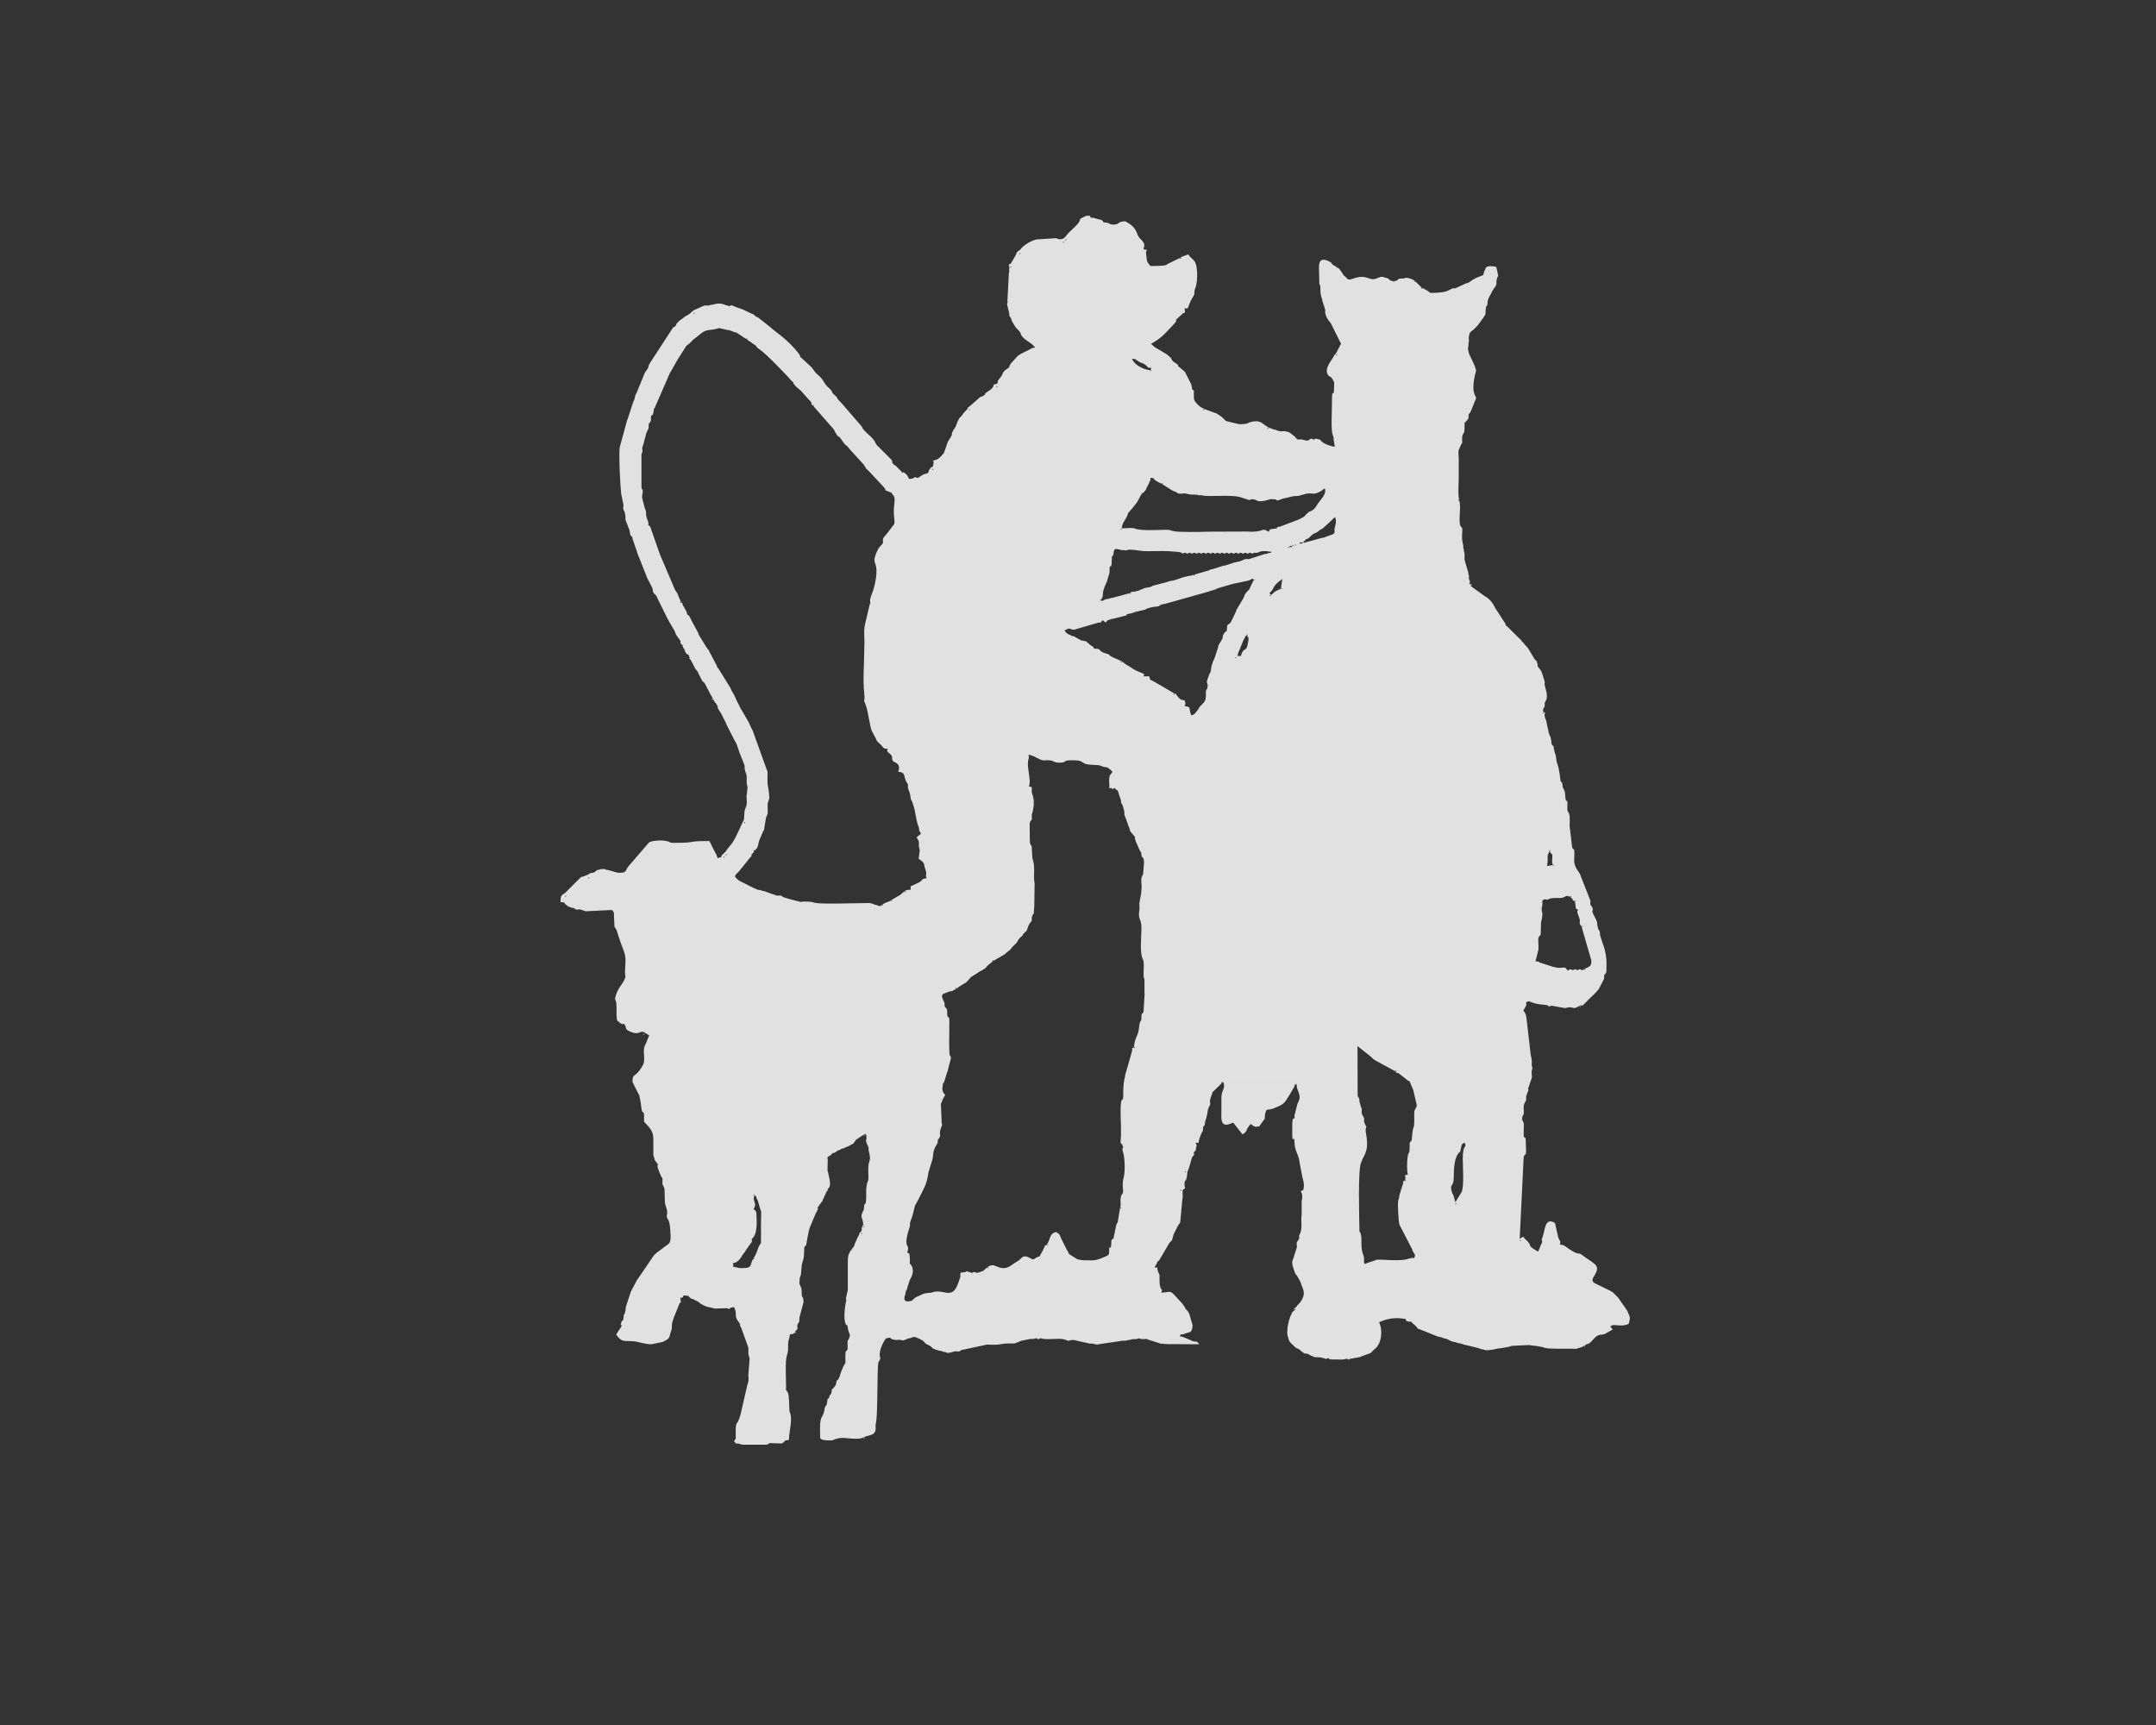 <svg width="100" height="80" viewBox="0 0 100 80" fill="none" xmlns="http://www.w3.org/2000/svg">
<rect x="0" y="0" width="100" height="80" fill="#333333" stroke="none"/>
<path fill-rule="evenodd" clip-rule="evenodd" d="M49.411 11.105H49.463L49.419 11.165L49.411 11.105ZM49.307 11.217H49.359L49.315 11.276L49.307 11.217ZM47.282 11.743H47.334L47.29 11.803L47.282 11.743ZM54.737 11.958H54.789L54.745 12.018L54.737 11.958ZM46.859 12.381H46.911L46.867 12.441L46.859 12.381ZM62.022 12.381V12.433L61.962 12.389L62.022 12.381ZM65.642 13.027V13.079L65.582 13.034L65.642 13.027ZM65.961 13.345V13.397L65.901 13.353L65.961 13.345ZM32.172 14.51H32.224L32.179 14.569L32.172 14.51ZM33.774 15.311H33.826C33.922 15.356 33.997 15.371 34.093 15.415H34.145L34.627 15.734C34.635 15.742 34.657 15.742 34.657 15.756C34.664 15.771 34.687 15.771 34.694 15.779L35.057 16.031C35.065 16.038 35.087 16.12 35.258 16.224C35.51 16.38 36.623 17.537 36.704 17.655C36.875 17.782 36.786 17.752 36.793 17.767C36.897 17.952 37.149 18.093 37.216 18.197L37.498 18.516C37.557 18.575 37.594 18.598 37.631 18.679C37.698 18.813 37.542 18.694 37.721 18.827L38.618 19.851C38.781 20.029 38.603 19.858 38.841 20.207C38.922 20.259 38.944 20.267 39.004 20.355L39.152 20.563C39.278 20.726 39.234 20.585 39.382 20.801L40.079 21.565C40.213 21.802 40.094 21.646 40.376 21.928L41.029 22.633C41.125 22.759 40.947 22.7 41.229 22.803C41.288 22.826 41.296 22.833 41.348 22.87C41.429 22.996 41.533 22.982 41.481 23.36C41.392 24.035 41.585 24.213 41.422 24.376L41.133 24.754C41.133 24.762 41.118 24.769 41.118 24.769L40.977 24.94C40.91 25.096 40.984 25.103 40.947 25.192C40.91 25.281 40.806 25.326 40.74 25.444L40.643 25.645C40.487 26.053 40.584 26.03 40.636 26.282C40.703 26.624 40.562 27.247 40.443 27.536C40.443 27.544 40.435 27.558 40.428 27.566L40.361 27.774C40.339 28.033 40.413 27.833 40.324 28.093L40.161 28.782C40.161 28.79 40.154 28.805 40.154 28.812C40.154 28.82 40.131 28.923 40.117 28.975C40.05 29.265 40.102 29.613 40.094 29.791C40.094 29.843 40.087 30.006 40.087 30.088C40.087 30.763 40.013 31.52 40.087 32.187C40.139 32.669 39.99 32.284 40.161 32.714C40.257 32.951 40.354 33.745 40.435 33.893L40.628 34.264C40.71 34.472 40.806 34.435 40.969 34.68C41.066 34.724 41.036 34.724 41.185 34.732C41.125 34.873 41.125 34.754 41.185 34.887C41.541 35.125 41.251 35.169 41.474 35.34C41.481 35.347 41.815 35.414 41.659 35.792C42.045 35.822 41.889 36.022 42.06 36.297C42.127 36.408 42.105 36.327 42.112 36.438C42.119 36.549 42.09 36.468 42.142 36.631C42.164 36.697 42.201 36.772 42.216 36.861C42.297 37.35 42.194 36.898 42.32 37.209L42.334 37.261C42.468 37.602 42.483 38.033 42.579 38.27C42.683 38.515 42.564 38.426 42.72 38.663L42.513 38.834C42.713 39.138 42.557 39.071 42.653 39.398C42.653 39.405 42.661 39.42 42.661 39.42L42.609 39.828C42.935 40.043 42.817 40.035 42.92 40.317C43.017 40.584 42.898 40.525 42.98 40.733C42.698 40.755 42.839 40.8 42.639 40.918L42.238 41.104V41.267C42.201 41.267 42.112 41.267 42.082 41.274C41.978 41.297 42.023 41.289 41.971 41.326C41.682 41.519 42.016 41.363 41.429 41.69L41.333 41.749C41.125 41.89 41.162 41.786 40.91 41.964L40.806 42.024C40.665 41.979 40.762 42.024 40.643 41.964H40.591C40.361 41.853 40.272 41.883 40.124 41.883C39.582 41.883 38.114 41.942 37.795 41.868C37.624 41.831 37.646 41.823 37.528 41.816C36.823 41.786 37.513 41.92 36.6 41.69L36.355 41.616C36.341 41.608 36.296 41.586 36.289 41.578L36.222 41.534H36.059H36.007C35.94 41.497 35.948 41.497 35.851 41.475L35.421 41.319H35.369C35.176 41.23 35.265 41.334 34.968 41.185C34.931 41.163 34.805 41.104 34.798 41.104L34.508 40.955C34.449 40.926 34.412 40.911 34.323 40.866C34.308 40.859 34.271 40.837 34.264 40.829C34.256 40.822 34.249 40.814 34.241 40.814L34.204 40.777C34.056 40.636 34.034 40.644 34.286 40.399L34.738 39.835C35.028 39.538 34.709 39.724 34.939 39.553L34.991 39.45C35.213 39.286 35.124 39.19 35.243 38.908L35.391 38.567C35.473 38.396 35.436 38.567 35.45 38.396L35.532 37.914C35.636 37.654 35.606 37.877 35.606 37.417C35.606 37.358 35.599 37.335 35.606 37.283C35.651 37.046 35.71 37.12 35.666 36.764C35.599 36.215 35.592 36.601 35.599 35.926C35.599 35.881 35.606 35.83 35.599 35.792L34.939 33.96C34.894 33.819 34.909 33.901 34.894 33.856L34.753 33.56C34.753 33.552 34.746 33.537 34.746 33.53L34.353 32.855C34.345 32.847 34.338 32.833 34.338 32.833L34.279 32.706C34.138 32.469 34.138 32.35 33.937 32.039L33.893 31.935C33.893 31.928 33.885 31.913 33.885 31.913L33.448 31.208C33.403 31.141 33.396 31.112 33.344 31.038C33.277 30.934 33.329 31.045 33.277 30.956C33.233 30.874 33.255 30.882 33.247 30.874L32.914 30.244C32.877 30.177 32.928 30.236 32.862 30.14C32.802 30.051 32.862 30.147 32.788 30.051L32.424 29.465C32.38 29.383 32.402 29.391 32.394 29.383C32.38 29.339 32.394 29.376 32.357 29.302L32.06 28.753C32.001 28.619 32.023 28.656 31.949 28.545C31.779 28.419 31.934 28.582 31.831 28.345L31.667 28.055C31.601 27.915 31.756 28.041 31.578 27.915C31.556 27.863 31.549 27.84 31.534 27.796C31.497 27.714 31.489 27.699 31.467 27.655L31.445 27.573C31.393 27.447 31.334 27.447 31.244 27.202L30.599 25.689C30.584 25.637 30.592 25.645 30.562 25.578L30.154 24.413C29.909 24.235 30.206 24.547 30.006 24.035C29.909 23.797 30.035 23.857 29.902 23.553L29.783 23.085C29.776 22.907 29.813 22.907 29.813 22.803C29.813 22.64 29.776 22.774 29.753 22.596V21.082C29.783 20.897 29.761 21.112 29.791 20.979C29.835 20.771 29.724 20.912 29.843 20.6L29.983 20.066C29.983 20.059 29.991 20.044 29.998 20.037L30.035 19.97C30.11 19.807 30.08 19.829 30.087 19.74C30.102 19.458 30.073 19.77 30.176 19.54C30.228 19.428 30.169 19.428 30.191 19.347C30.243 19.154 30.273 19.354 30.31 19.102C30.369 18.709 30.302 19.124 30.399 18.842L31.074 17.292C31.081 17.285 31.089 17.262 31.096 17.255C31.104 17.247 31.111 17.233 31.118 17.225L31.445 16.646C31.452 16.639 31.467 16.624 31.467 16.617L31.801 16.09C31.853 16.009 31.897 15.994 31.964 15.942L32.068 15.838L32.172 15.734C32.179 15.727 32.202 15.704 32.209 15.712L32.535 15.452C32.743 15.282 32.906 15.319 33.158 15.267C33.307 15.237 33.307 15.215 33.388 15.222L33.774 15.311ZM34.62 15.734V15.682L34.679 15.727L34.62 15.734ZM61.97 16.431H62.022L61.977 16.491L61.97 16.431ZM52.876 16.802C53.002 16.862 53.009 16.832 53.128 16.921C53.283 17.04 53.165 17.047 53.41 17.069L53.358 17.173C53.12 17.151 52.645 16.98 52.505 16.639C52.749 16.661 52.586 16.632 52.712 16.698L52.876 16.802ZM53.35 17.173H53.402L53.358 17.233L53.35 17.173ZM46.221 17.915H46.273L46.229 17.974L46.221 17.915ZM37.706 18.82V18.768L37.765 18.813L37.706 18.82ZM44.946 18.983H44.998L44.953 19.043L44.946 18.983ZM55.85 18.983V19.035L55.791 18.991L55.85 18.983ZM58.832 19.836V19.888L58.773 19.844L58.832 19.836ZM43.239 21.75H43.291L43.247 21.809L43.239 21.75ZM53.884 22.44C53.892 22.447 53.914 22.447 53.921 22.462L54.404 22.766C54.411 22.766 54.426 22.774 54.433 22.774C54.76 22.892 54.515 22.885 54.722 22.892C54.945 22.907 54.856 22.848 55.153 22.922C55.353 22.967 55.435 22.907 55.583 22.967H55.635H55.687H55.739C55.984 23.07 57.148 22.907 57.593 23.078L57.912 23.182C58.016 23.204 57.986 23.152 58.075 23.152C58.357 23.152 58.239 23.352 58.847 23.174C58.966 23.137 58.862 23.152 59.003 23.152C59.403 23.145 59.04 23.308 59.485 23.13L59.96 23.019C60.145 22.982 60.138 23.033 60.368 22.959C60.375 22.959 60.39 22.952 60.39 22.952C60.397 22.952 60.412 22.944 60.42 22.944C60.902 22.781 60.857 23.019 61.258 22.781C61.347 22.729 61.362 22.7 61.443 22.648C61.554 22.915 61.243 23.174 61.132 23.345C61.028 23.493 61.02 23.582 60.835 23.686C60.694 23.768 60.783 23.671 60.635 23.805C60.479 23.946 60.575 23.924 60.338 24.042C60.308 24.057 60.279 24.072 60.234 24.094L59.359 24.428C59.025 24.45 59.5 24.48 59.01 24.532C58.862 24.547 58.921 24.547 58.84 24.665C58.483 24.428 58.669 24.71 57.853 24.651L55.969 24.658C55.739 24.673 54.626 24.688 54.404 24.628C54.211 24.576 54.24 24.569 54.062 24.569C53.847 24.569 52.831 24.636 52.616 24.502C52.43 24.487 52.505 24.48 52.378 24.487C52.26 24.495 52.163 24.502 52.03 24.502C52.052 24.272 52.126 24.213 52.237 24.013C52.401 23.709 52.215 23.909 52.453 23.649C52.46 23.642 52.468 23.627 52.482 23.619L52.742 23.286C53.076 22.64 52.927 23.011 53.135 22.729C53.18 22.663 53.157 22.692 53.172 22.648L53.239 22.514C53.313 22.395 53.254 22.492 53.298 22.388C53.365 22.203 53.343 22.44 53.365 22.158C53.714 22.203 53.254 22.143 53.884 22.44ZM53.884 22.44V22.388L53.944 22.433L53.884 22.44ZM41.326 22.87V22.818L41.385 22.863L41.326 22.87ZM61.384 24.94H61.332L60.494 25.17C60.486 25.17 60.449 25.162 60.434 25.155L60.598 24.992H60.65C60.768 24.91 60.805 24.836 60.909 24.769C61.013 24.703 60.976 24.747 61.087 24.68C61.154 24.643 61.169 24.613 61.236 24.569C61.243 24.562 61.265 24.539 61.265 24.547C61.295 24.606 61.822 24.05 61.925 23.983C62.022 24.22 61.903 24.421 61.896 24.554C61.888 24.688 61.948 24.732 61.755 24.806C61.747 24.806 61.733 24.806 61.725 24.814L61.614 24.851C61.547 24.873 61.443 24.918 61.384 24.94ZM52.022 24.517V24.569L51.963 24.524L52.022 24.517ZM60.427 25.155C60.368 25.207 60.523 25.207 60.264 25.207C60.331 25.155 60.175 25.155 60.427 25.155ZM59.952 25.318V25.266L60.012 25.311L59.952 25.318ZM60.108 25.259V25.311L60.049 25.266L60.108 25.259ZM59.841 25.318H59.893H59.945L59.893 25.37H59.841H59.789L59.841 25.318ZM59.633 25.37L59.648 25.385C59.648 25.385 59.626 25.37 59.633 25.37ZM59.789 25.37V25.422L59.73 25.378L59.789 25.37ZM52.178 25.526H52.23C52.468 25.43 52.772 25.563 53.194 25.563C53.743 25.563 54.025 25.533 54.611 25.593C54.997 25.63 54.708 25.734 54.938 25.637H54.99C55.123 25.697 55.019 25.697 55.153 25.637H55.205C55.338 25.697 55.234 25.697 55.368 25.637H55.42C55.553 25.697 55.45 25.697 55.583 25.637H55.635C55.769 25.697 55.665 25.697 55.798 25.637H55.85C55.984 25.697 55.88 25.697 56.013 25.637H56.065C56.199 25.697 56.095 25.697 56.228 25.637H56.28C56.414 25.697 56.31 25.697 56.444 25.637H56.495C56.629 25.697 56.525 25.697 56.659 25.637H56.711C56.844 25.697 56.74 25.697 56.874 25.637H56.926C57.059 25.697 56.955 25.697 57.089 25.637H57.141C57.274 25.697 57.17 25.697 57.304 25.637H57.356C57.489 25.697 57.386 25.697 57.519 25.637H57.571C57.705 25.697 57.601 25.697 57.734 25.637H57.786C57.92 25.697 57.816 25.697 57.949 25.637H58.001C58.135 25.697 58.031 25.697 58.164 25.637H58.216H58.268H58.32C58.498 25.548 58.543 25.556 58.751 25.563C58.832 25.563 58.81 25.585 58.958 25.585V25.637C58.825 25.637 58.832 25.652 58.743 25.689H58.676L57.942 25.927C57.868 25.941 57.853 25.912 57.749 25.934C57.712 25.941 57.675 25.964 57.638 25.978C57.63 25.986 57.616 25.993 57.601 25.993L57.519 26.03C57.519 26.03 57.349 26.067 57.282 26.082C57.156 26.112 57.319 26.067 57.193 26.105C57.185 26.105 57.156 26.119 57.141 26.127L56.807 26.231H56.755L56.273 26.386C56.021 26.431 56.199 26.401 56.073 26.453L55.375 26.653C55.212 26.728 55.153 26.683 54.856 26.779L54.619 26.861C54.337 26.965 54.396 26.898 54.166 26.98C54.159 26.98 54.144 26.987 54.144 26.987L53.617 27.128C53.395 27.173 53.528 27.15 53.417 27.195L53.365 27.217C53.165 27.277 53.18 27.225 52.957 27.328C52.868 27.366 52.838 27.373 52.764 27.41H52.712C52.497 27.499 52.705 27.41 52.556 27.44C52.542 27.44 52.505 27.455 52.49 27.455C52.408 27.484 52.43 27.484 52.386 27.514L51.585 27.729H51.533C51.384 27.796 51.436 27.751 51.281 27.796C51.021 27.87 51.281 27.922 51.058 27.833C51.266 27.529 51.014 27.648 51.34 26.972L51.459 26.572C51.466 25.941 51.548 26.527 51.562 26.067C51.577 25.511 51.592 26.045 51.666 25.563C51.696 25.392 51.822 25.474 52.052 25.518C52.119 25.511 52.111 25.496 52.178 25.526ZM58.995 25.474L59.01 25.489C59.01 25.489 58.988 25.481 58.995 25.474ZM59.099 25.474L59.114 25.489C59.114 25.489 59.092 25.481 59.099 25.474ZM59.203 25.474L59.218 25.489C59.218 25.489 59.203 25.481 59.203 25.474ZM58.995 25.578L59.01 25.593C59.01 25.593 58.988 25.585 58.995 25.578ZM55.375 26.646H55.427L55.383 26.705L55.375 26.646ZM58.142 26.913V26.861L58.202 26.906L58.142 26.913ZM56.013 31.75V31.802C55.984 32.135 55.924 31.809 55.932 32.217C55.939 32.551 55.835 32.566 55.657 32.766L55.613 32.825C55.613 32.833 55.605 32.847 55.605 32.847C55.598 32.855 55.583 32.892 55.576 32.899C55.576 32.899 55.487 33.011 55.479 33.018C55.427 33.077 55.435 33.122 55.264 33.181C55.227 33.107 55.227 33.129 55.205 33.026C55.153 32.833 55.234 32.773 54.945 32.751C54.975 32.684 54.99 32.625 54.975 32.573C54.915 32.328 54.849 32.662 54.522 32.165H54.47C54.463 32.158 54.441 32.135 54.441 32.143L53.565 31.631L53.439 31.564C53.276 31.483 53.387 31.557 53.298 31.364H53.031C53.068 31.275 53.12 31.29 53.002 31.23L52.705 31.104C52.705 31.104 52.601 31.052 52.601 31.045L52.534 31.008C52.527 31 52.512 30.993 52.505 30.986C52.416 30.926 52.386 30.911 52.275 30.845C52.134 30.763 52.141 30.741 52.03 30.667L51.548 30.451C51.303 30.288 51.548 30.385 51.236 30.288L51.125 30.244C50.925 30.11 51.058 30.088 50.754 30.081L50.687 29.984C50.628 29.94 50.635 29.977 50.531 29.88C50.235 29.621 50.428 29.791 50.227 29.71H50.175C50.16 29.702 50.146 29.68 50.138 29.695L49.797 29.502H49.745C49.545 29.398 49.5 29.428 49.374 29.235C49.693 29.079 49.545 29.183 49.812 29.205L50.91 28.886C51.154 28.834 51.014 28.916 51.132 28.76L51.288 28.871C51.422 28.686 51.355 28.805 51.562 28.701H51.614L52.134 28.567C52.401 28.53 52.052 28.515 52.482 28.441L52.683 28.374L53.12 28.271C53.209 28.233 53.098 28.248 53.291 28.196C53.677 28.085 53.669 28.181 53.847 28.055C53.996 27.981 53.996 28.033 54.144 27.974L56.021 27.447C56.154 27.418 56.006 27.455 56.124 27.41L56.236 27.38C56.266 27.373 56.34 27.351 56.377 27.336L56.444 27.299C56.451 27.299 56.466 27.291 56.473 27.284L57.245 27.061C57.252 27.061 57.334 27.047 57.371 27.039L57.89 26.928C58.179 26.854 57.949 26.787 58.157 26.876L57.964 27.291C57.927 27.373 57.912 27.366 57.853 27.425C57.719 27.566 57.749 27.573 57.667 27.751L57.415 28.174C57.363 28.278 57.415 28.152 57.363 28.256C57.363 28.263 57.356 28.278 57.349 28.285C57.349 28.293 57.341 28.308 57.341 28.315C57.341 28.323 57.334 28.337 57.334 28.345L57.104 28.827C56.992 29.012 56.918 28.901 56.911 29.116C56.896 29.383 56.903 29.183 56.77 29.383C56.651 29.569 56.785 29.494 56.636 29.724C56.458 29.999 56.525 29.954 56.473 30.103L56.377 30.392C56.347 30.541 56.191 30.748 56.169 31.052C56.154 31.215 56.124 31.156 56.05 31.379C55.969 31.579 55.961 31.638 56.013 31.75ZM59.418 27.284C59.344 27.336 59.381 27.314 59.322 27.343C59.255 27.38 59.233 27.38 59.181 27.41C59.069 27.477 59.055 27.529 58.943 27.596L58.884 27.492C59.121 27.336 58.966 27.188 59.477 26.854C59.448 27.099 59.44 27.039 59.418 27.284ZM68.194 27.069V27.121L68.134 27.076L68.194 27.069ZM59.418 27.284H59.47L59.426 27.343L59.418 27.284ZM52.393 27.499H52.445L52.401 27.558L52.393 27.499ZM58.936 27.603V27.655L58.877 27.61L58.936 27.603ZM51.066 27.818V27.87L51.006 27.826L51.066 27.818ZM31.586 27.922V27.974L31.526 27.929L31.586 27.922ZM53.832 28.085H53.781L53.825 28.026L53.832 28.085ZM52.66 28.404H52.608L52.653 28.345L52.66 28.404ZM57.823 29.465V29.413L57.883 29.457L57.823 29.465ZM57.823 29.465C57.897 29.569 57.957 29.502 57.853 29.962C57.794 30.207 57.653 30.029 57.556 30.422H57.393C57.452 30.288 57.386 30.429 57.423 30.303L57.675 29.687C57.794 29.494 57.712 29.547 57.823 29.465ZM31.964 30.526V30.474L32.023 30.518L31.964 30.526ZM57.341 30.474V30.526L57.282 30.481L57.341 30.474ZM52.022 30.689V30.741L51.963 30.696L52.022 30.689ZM54.47 32.18V32.232L54.411 32.187L54.47 32.18ZM33.025 32.447V32.395L33.084 32.44L33.025 32.447ZM71.606 33.033V33.085L71.547 33.04L71.606 33.033ZM47.712 35.103V34.999C47.905 35.043 47.994 35.095 48.165 35.184C48.462 35.333 48.41 35.221 48.721 35.266C48.907 35.295 48.877 35.37 49.152 35.37C49.5 35.37 49.255 35.266 49.678 35.258C50.45 35.243 49.982 35.459 50.746 35.474C51.073 35.481 51.028 35.518 51.184 35.562C51.347 35.607 51.333 35.533 51.548 35.74C51.555 35.748 51.57 35.763 51.577 35.77C51.585 35.778 51.592 35.785 51.6 35.8C51.481 35.971 51.474 35.911 51.451 36.089C51.422 36.349 51.488 36.423 51.436 36.549C51.718 36.549 51.518 36.549 51.6 36.601L51.703 36.542C51.867 36.764 51.807 36.519 51.896 36.824L51.911 36.883C52.111 37.395 51.881 37.016 52.067 37.35L52.111 37.491C52.111 37.499 52.119 37.513 52.119 37.521C52.2 37.788 52.089 37.677 52.215 37.944L52.327 38.27C52.327 38.278 52.341 38.292 52.341 38.3C52.49 38.648 52.319 38.433 52.534 38.685C52.712 38.893 52.594 38.722 52.668 38.99L52.853 39.412C52.965 39.65 52.92 39.427 52.942 39.65C52.965 39.843 53.061 39.672 53.061 40.021L53.024 40.488V40.54C52.816 40.852 53.061 40.903 52.876 41.719C52.876 41.719 52.846 41.89 52.846 41.898L52.853 42.15C52.757 42.713 52.95 42.543 52.942 43.055C52.942 43.433 52.853 44.212 53.009 44.486C53.091 44.627 53.024 45.013 53.046 45.288C53.061 45.443 53.068 45.332 53.083 45.421V46.059C53.083 46.066 53.091 46.081 53.091 46.081L53.046 46.808C53.046 46.823 53.046 46.867 53.046 46.875C53.009 47.105 52.95 46.897 52.942 47.142C52.935 47.535 52.883 47.164 52.831 47.654C52.794 48.054 52.631 48.106 52.594 48.566C52.401 48.707 52.556 48.544 52.505 48.752L52.223 49.738C52.193 49.812 52.2 49.798 52.193 49.857C52.186 49.901 52.186 49.894 52.163 49.998C52.082 50.354 52.104 50.636 52.097 50.873C52.074 51.192 51.926 50.614 51.993 52.216V52.676C51.993 52.794 51.978 52.802 51.978 52.898C51.971 53.136 51.963 52.913 52.052 53.099C52.178 53.351 51.985 53.099 52.097 53.462C52.171 53.692 52.193 54.352 52.119 54.605C52.03 54.916 52.104 55.168 52.089 55.272C52.059 55.465 52.037 55.294 51.985 55.524C51.941 55.739 52.022 55.866 51.948 56.029L51.844 56.667C51.815 56.756 51.815 56.689 51.77 56.83L51.659 57.371C51.629 57.557 51.555 57.379 51.548 57.579C51.525 58.202 51.459 57.564 51.444 57.98C51.436 58.21 51.496 58.187 51.088 58.351C50.754 58.484 50.657 58.447 50.45 58.447C50.346 58.447 50.301 58.455 50.175 58.44C50.108 58.432 50.027 58.417 49.96 58.395L49.597 58.165C49.589 58.158 49.582 58.143 49.574 58.136C49.567 58.128 49.56 58.113 49.56 58.106L49.515 58.009L49.5 57.995L49.233 57.468C49.129 57.238 49.189 57.268 48.981 57.134C48.825 57.179 48.781 57.223 48.721 57.349C48.632 57.55 48.677 57.527 48.558 57.713C48.388 57.839 48.521 57.698 48.417 57.891C48.38 57.957 48.402 57.928 48.365 58.002C48.061 58.506 48.402 58.091 47.928 58.41C47.764 58.365 47.579 58.18 47.408 58.313C47.282 58.41 47.334 58.417 47.171 58.506C46.926 58.64 46.763 58.862 46.444 58.803C46.288 58.773 46.281 58.736 46.133 58.699C46.021 58.67 46.118 58.662 45.969 58.684C45.955 58.684 45.903 58.707 45.895 58.714C45.821 58.744 45.836 58.751 45.791 58.781C45.613 58.9 45.702 58.907 45.509 58.974L45.376 59.018C45.294 59.033 45.279 59.026 45.205 58.996H45.153C45.02 59.055 45.124 59.055 44.99 58.996H44.938C44.805 58.937 44.908 58.937 44.775 58.996H44.73C44.538 59.078 44.59 58.907 44.545 59.085C44.501 59.248 44.634 58.996 44.441 59.515C44.145 60.339 43.766 59.715 43.188 59.953H43.136C42.765 59.983 42.794 60.035 42.535 60.138C42.386 60.198 42.334 60.309 42.282 60.324C41.785 60.472 41.986 60.049 41.986 60.049C42.097 59.456 41.971 60.183 42.097 59.671L42.201 59.352C42.216 59.315 42.431 59.033 42.297 58.736C42.201 58.521 42.194 58.736 42.201 58.477C42.208 58.321 42.194 58.373 42.179 58.143L42.075 58.084C42.253 57.646 41.837 57.98 42.186 56.926C42.245 56.748 42.164 56.822 42.238 56.615L42.312 56.414C42.349 56.303 42.379 56.14 42.409 56.036L42.446 55.895C42.446 55.888 42.461 55.873 42.468 55.866L42.624 55.576C42.817 55.161 42.987 54.968 43.061 54.382L43.247 53.774C43.314 53.484 43.239 53.432 43.447 53.076C43.514 52.965 43.484 53.039 43.492 52.943C43.521 52.661 43.507 52.972 43.596 52.706C43.633 52.587 43.544 52.594 43.64 52.327L43.67 52.246C43.677 52.231 43.714 52.201 43.677 52.082L43.64 51.177C43.647 51.17 43.655 51.155 43.662 51.148C43.67 51.14 43.677 51.126 43.677 51.118L43.714 51.014C43.714 51.007 43.722 50.992 43.729 50.984C43.944 50.591 43.781 50.918 43.707 50.51L43.736 50.25C43.796 50.146 43.729 50.354 43.803 50.139L43.929 49.731C43.929 49.724 43.937 49.709 43.944 49.701L44.107 49.078C44.085 48.819 44.026 49.256 44.026 48.344L44.033 47.283C43.996 47.06 43.981 47.261 43.937 47.097C43.929 47.075 43.937 46.89 43.929 46.86C43.892 46.675 43.833 46.786 43.811 46.623C43.803 46.563 43.825 46.593 43.811 46.519C43.796 46.459 43.625 46.215 43.729 46.103L44.026 45.985C44.263 45.918 43.974 46.037 44.174 45.955C44.189 45.948 44.256 45.911 44.271 45.903L44.374 45.844C44.441 45.799 44.441 45.792 44.493 45.755C44.842 45.517 44.716 45.673 44.953 45.414C44.96 45.406 44.968 45.391 44.975 45.384C45.05 45.302 44.983 45.347 45.087 45.28L45.383 45.095C45.391 45.087 45.413 45.065 45.413 45.072C45.413 45.072 45.665 44.954 45.747 44.85C45.762 44.828 45.799 44.791 45.813 44.776L46.081 44.56L46.615 44.249C46.622 44.242 46.63 44.227 46.637 44.219L46.874 44.026C47.038 43.782 47.119 43.819 47.215 43.618C47.215 43.611 47.223 43.596 47.223 43.596L47.297 43.5C47.594 43.248 47.327 43.47 47.497 43.277C47.564 43.196 47.594 43.225 47.646 43.092L47.683 42.98C47.816 42.669 47.839 42.817 47.861 42.639C47.868 42.58 47.839 42.617 47.861 42.535C47.913 42.283 47.943 42.61 47.972 42.038L47.987 40.963C47.913 40.614 48.039 40.228 47.883 39.791L47.861 39.398C47.868 39.093 47.764 39.316 47.764 38.923L47.757 38.211C47.772 38.055 47.831 38.077 47.861 37.988C47.868 37.959 47.853 37.855 47.853 37.803C47.861 37.728 48.054 37.283 47.876 36.816C47.824 36.675 47.876 36.556 47.853 36.527C47.809 36.468 47.883 36.497 47.72 36.482C47.861 36.186 47.572 35.518 47.72 35.154V35.103H47.712ZM34.516 38.136H34.568L34.523 38.196L34.516 38.136ZM34.998 39.472H34.939L34.983 39.412L34.998 39.472ZM71.866 39.472V39.42L71.925 39.464L71.866 39.472ZM33.663 39.627H33.715L33.67 39.687L33.663 39.627ZM71.866 39.472C72.014 39.702 72.007 39.553 71.999 39.776C71.999 39.902 71.969 39.984 72.021 40.11C71.903 40.162 71.932 40.124 71.754 40.162C71.806 39.909 71.776 39.858 71.784 39.672L71.866 39.472ZM33.559 39.731H33.611L33.566 39.791L33.559 39.731ZM72.029 40.11H72.081L72.036 40.169L72.029 40.11ZM27.276 40.696H27.328L27.283 40.755L27.276 40.696ZM41.964 41.334H42.016L41.971 41.393L41.964 41.334ZM26.215 41.541H26.267L26.223 41.601L26.215 41.541ZM72.83 41.601V41.549L72.889 41.593L72.83 41.601ZM73.038 41.808C73.067 41.883 73.06 41.868 73.067 41.927C73.075 41.964 73.082 42.024 73.09 42.127C73.394 42.35 73.008 42.009 73.231 42.521C73.364 42.832 73.164 42.706 73.357 42.98L73.809 44.538C73.817 44.791 73.75 44.805 73.638 44.865L73.46 44.954C73.327 45.013 73.431 45.013 73.297 44.954H73.245C73.112 45.013 73.216 45.013 73.082 44.954H73.03C72.897 45.013 73.001 45.013 72.867 44.954H72.815L72.711 45.013C72.6 44.842 72.585 44.865 72.452 44.88C72.296 44.894 72.214 44.887 72.125 44.85H72.073L71.45 44.65C71.257 44.59 71.524 44.605 71.22 44.583L71.354 44.041C71.376 43.9 71.324 43.566 71.361 43.485C71.443 43.292 71.458 43.477 71.465 43.248C71.472 42.417 71.502 42.914 71.539 42.409V42.357C71.495 42.246 71.495 42.098 71.539 41.986V41.92V41.757L71.643 41.705H71.695C71.791 41.742 71.702 41.734 71.784 41.719C71.791 41.719 71.829 41.705 71.836 41.697L71.888 41.675C72.066 41.623 72.333 41.66 72.437 41.638C72.644 41.608 72.593 41.497 72.808 41.586C73.104 41.794 72.778 41.623 73.038 41.808ZM41.326 41.757H41.377L41.333 41.816L41.326 41.757ZM73.038 41.808V41.757L73.097 41.801L73.038 41.808ZM40.903 41.972H40.955L40.91 42.031L40.903 41.972ZM73.357 42.98V42.929L73.416 42.973L73.357 42.98ZM46.066 44.575H46.014L46.058 44.516L46.066 44.575ZM73.468 44.946H73.52L73.475 45.006L73.468 44.946ZM44.36 45.851H44.308L44.352 45.792L44.36 45.851ZM73.305 46.704H73.253L73.297 46.645L73.305 46.704ZM29.835 47.98V47.928L29.895 47.973L29.835 47.98ZM52.608 48.566H52.66L52.616 48.626L52.608 48.566ZM64.737 49.686V49.634L64.796 49.679L64.737 49.686ZM65.167 54.738C64.937 54.901 65.197 54.642 65.019 55.064L64.907 55.435C64.885 55.539 64.907 55.51 64.87 55.621C64.87 55.628 64.856 55.643 64.856 55.658C64.811 55.806 64.87 56.733 64.915 56.808L65.501 57.943C65.501 57.95 65.508 57.965 65.508 57.972C65.508 57.98 65.516 57.995 65.516 58.002C65.597 58.18 65.657 58.158 65.62 58.269C65.568 58.44 65.612 58.284 65.427 58.358H65.375C65.026 58.529 64.032 58.388 63.839 58.425L63.654 58.499C63.639 58.506 63.624 58.506 63.609 58.506L63.298 58.618C63.276 58.573 63.276 58.603 63.268 58.551C63.246 58.417 63.305 58.388 63.231 58.202C63.09 57.854 63.187 57.527 63.12 57.245C63.068 57.038 63.053 57.238 63.053 57.008C63.045 56.474 62.979 54.271 63.127 53.929L63.172 53.818C63.172 53.811 63.179 53.796 63.179 53.788L63.298 53.551C63.298 53.544 63.313 53.529 63.313 53.522C63.32 53.514 63.327 53.499 63.327 53.484C63.513 53.039 63.32 52.513 63.342 52.386C63.387 52.127 63.402 52.349 63.305 52.12C63.209 51.889 63.342 51.971 63.224 51.771C63.09 51.541 63.201 51.541 63.149 51.4C62.971 50.888 63.112 51.111 63.023 50.91C62.986 50.851 62.994 50.91 62.971 50.799L62.964 48.514L63.498 48.937C63.617 49.019 63.654 49.093 63.758 49.16L64.722 49.686C64.848 49.857 64.722 49.701 64.87 49.775L65.197 50.028C65.486 50.309 65.249 49.857 65.553 50.562L65.709 51.237C65.716 51.37 65.62 51.422 65.597 51.563C65.59 51.623 65.597 51.778 65.597 51.852C65.597 52.535 65.545 52.008 65.486 52.802C65.471 53.017 65.382 52.854 65.382 53.106C65.382 53.714 65.338 53.225 65.278 53.744C65.263 53.848 65.249 54.367 65.301 54.478C65.048 54.501 65.249 54.538 65.167 54.738ZM56.651 50.221V50.169L56.711 50.213L56.651 50.221ZM56.755 50.161L56.77 50.176C56.77 50.176 56.755 50.169 56.755 50.161ZM56.866 50.161L56.881 50.176C56.881 50.176 56.859 50.169 56.866 50.161ZM56.97 50.161L56.985 50.176C56.985 50.176 56.963 50.169 56.97 50.161ZM57.074 50.161L57.089 50.176C57.089 50.176 57.074 50.169 57.074 50.161ZM57.185 50.161L57.2 50.176C57.2 50.176 57.178 50.169 57.185 50.161ZM57.289 50.161L57.304 50.176C57.304 50.176 57.282 50.169 57.289 50.161ZM57.393 50.161L57.408 50.176C57.408 50.176 57.393 50.169 57.393 50.161ZM57.504 50.161L57.519 50.176C57.519 50.176 57.497 50.169 57.504 50.161ZM57.608 50.161L57.623 50.176C57.623 50.176 57.601 50.169 57.608 50.161ZM57.712 50.161L57.727 50.176C57.727 50.176 57.712 50.169 57.712 50.161ZM57.823 50.161L57.838 50.176C57.838 50.176 57.816 50.169 57.823 50.161ZM57.927 50.161L57.942 50.176C57.942 50.176 57.92 50.169 57.927 50.161ZM58.031 50.161L58.046 50.176C58.046 50.176 58.031 50.169 58.031 50.161ZM58.142 50.161L58.157 50.176C58.157 50.176 58.135 50.169 58.142 50.161ZM58.246 50.161L58.261 50.176C58.261 50.176 58.239 50.169 58.246 50.161ZM58.35 50.161L58.365 50.176C58.365 50.176 58.35 50.169 58.35 50.161ZM58.461 50.161L58.476 50.176C58.476 50.176 58.454 50.169 58.461 50.161ZM58.565 50.161L58.58 50.176C58.58 50.176 58.558 50.169 58.565 50.161ZM58.676 50.161L58.691 50.176C58.684 50.176 58.669 50.169 58.676 50.161ZM58.78 50.161L58.795 50.176C58.795 50.176 58.773 50.169 58.78 50.161ZM58.884 50.161L58.899 50.176C58.899 50.176 58.877 50.169 58.884 50.161ZM58.995 50.161L59.01 50.176C59.01 50.176 58.988 50.169 58.995 50.161ZM59.099 50.161L59.114 50.176C59.114 50.176 59.092 50.169 59.099 50.161ZM59.203 50.161L59.218 50.176C59.218 50.176 59.203 50.169 59.203 50.161ZM59.314 50.161L59.329 50.176C59.329 50.176 59.307 50.169 59.314 50.161ZM59.418 50.161L59.433 50.176C59.433 50.176 59.411 50.169 59.418 50.161ZM59.522 50.161L59.537 50.176C59.537 50.176 59.522 50.169 59.522 50.161ZM59.633 50.161L59.648 50.176C59.648 50.176 59.626 50.169 59.633 50.161ZM59.737 50.161L59.752 50.176C59.752 50.176 59.73 50.169 59.737 50.161ZM59.841 50.161L59.856 50.176C59.856 50.176 59.841 50.169 59.841 50.161ZM59.952 50.161L59.967 50.176C59.967 50.176 59.945 50.169 59.952 50.161ZM60.056 50.161L60.071 50.176C60.071 50.176 60.049 50.169 60.056 50.161ZM60.16 50.161L60.175 50.176C60.175 50.176 60.16 50.169 60.16 50.161ZM60.375 50.161L60.39 50.176C60.39 50.176 60.368 50.169 60.375 50.161ZM60.59 50.161L60.605 50.176C60.605 50.176 60.583 50.169 60.59 50.161ZM60.798 50.161L60.813 50.176C60.813 50.176 60.798 50.169 60.798 50.161ZM61.013 50.161L61.028 50.176C61.028 50.176 61.006 50.169 61.013 50.161ZM61.228 50.161L61.243 50.176C61.243 50.176 61.221 50.169 61.228 50.161ZM61.443 50.161L61.458 50.176C61.451 50.176 61.436 50.169 61.443 50.161ZM61.866 50.161L61.881 50.176C61.881 50.176 61.859 50.169 61.866 50.161ZM60.056 50.324V50.272L60.115 50.317L60.056 50.324ZM40.102 52.668H40.05L40.094 52.609L40.102 52.668ZM40.154 52.668V52.617L40.213 52.661L40.154 52.668ZM67.504 55.754L67.415 55.45C67.415 55.443 67.407 55.428 67.407 55.42C67.385 55.354 67.378 55.42 67.333 55.25C67.229 54.864 67.43 55.102 67.43 54.575C67.43 54.271 67.437 53.625 67.719 53.418C67.763 53.314 67.726 53.38 67.749 53.299C67.749 53.291 67.756 53.277 67.756 53.269C67.756 53.262 67.763 53.247 67.763 53.24L67.778 53.188C67.815 53.062 67.749 53.106 67.927 52.987C68.06 53.306 67.845 52.98 67.845 53.722C67.845 54.041 67.919 55.064 67.786 55.294L67.504 55.754ZM38.403 53.729H38.351L38.395 53.67L38.403 53.729ZM55.004 54.367H54.953L54.997 54.308L55.004 54.367ZM65.167 54.738H65.219L65.174 54.797L65.167 54.738ZM38.403 55.22H38.351L38.395 55.161L38.403 55.22ZM54.789 55.22H54.737L54.782 55.161L54.789 55.22ZM34.998 55.435H34.939L34.983 55.376L34.998 55.435ZM34.998 55.435C35.169 55.561 35.035 55.435 35.094 55.576C35.146 55.71 35.124 55.584 35.176 55.777C35.361 56.459 35.295 55.88 35.295 56.882C35.295 57.112 35.302 57.319 35.295 57.55C35.295 57.742 35.324 57.587 35.25 57.713L35.191 57.816C35.102 58.032 35.094 58.143 34.946 58.365C34.761 58.633 34.931 58.81 34.456 58.81C34.264 58.81 34.375 58.825 34.138 58.773C33.87 58.714 34.078 58.796 33.989 58.581C34.33 58.544 34.412 58.18 34.523 58.098C34.56 58.032 34.553 58.047 34.605 57.965L34.864 57.601C34.946 57.386 34.746 57.594 34.931 57.394C35.124 57.186 35.102 56.667 35.087 56.355C35.08 56.192 35.08 56.17 34.953 56.073C35.154 55.754 34.864 55.747 34.998 55.435ZM67.504 55.806H67.556L67.511 55.866L67.504 55.806ZM51.971 56.014H52.022L51.978 56.073L51.971 56.014ZM40.05 56.867H40.102L40.057 56.926L40.05 56.867ZM39.946 57.186H39.998L39.953 57.245L39.946 57.186ZM70.538 57.505V57.557L70.478 57.512L70.538 57.505ZM48.566 57.72H48.617L48.573 57.779L48.566 57.72ZM34.939 58.358H34.991L34.946 58.417L34.939 58.358ZM45.799 58.781H45.851L45.806 58.84L45.799 58.781ZM60.056 60.702H60.108L60.063 60.761L60.056 60.702ZM36.912 61.815H36.86L36.904 61.755L36.912 61.815ZM73.52 62.453H73.468L73.512 62.393L73.52 62.453ZM50.635 10.096H50.695C50.732 10.104 50.798 10.126 50.925 10.163C50.999 10.185 51.08 10.178 51.147 10.245C51.147 10.245 51.154 10.267 51.162 10.267L51.177 10.312C51.503 10.319 51.414 10.423 51.659 10.415C51.963 10.408 51.77 10.289 52.186 10.26L52.289 10.319C52.786 10.601 52.69 10.875 52.876 11.061L52.957 11.142C53.276 11.491 52.816 11.558 53.202 11.588C53.142 11.706 53.15 11.647 53.165 11.81C53.202 12.248 53.246 12.166 53.358 12.337C54.211 12.337 54.122 12.262 54.129 12.255L54.737 11.958C54.886 11.854 54.953 11.877 55.108 11.795C55.212 11.944 55.279 11.966 55.39 12.099C55.568 12.3 55.553 13.049 55.457 13.323L55.427 13.397C55.398 13.494 55.42 13.39 55.405 13.479C55.375 13.739 55.442 13.575 55.272 13.872C55.086 14.191 55.16 14.377 54.945 14.288C54.967 14.54 54.997 14.473 54.878 14.525L54.567 14.807C54.478 14.955 54.663 14.8 54.456 15.022C53.966 15.541 53.914 15.638 53.387 15.949L53.558 16.098L54.092 16.417C54.099 16.424 54.122 16.431 54.129 16.439L54.27 16.565C54.27 16.565 54.285 16.58 54.292 16.58C54.381 16.684 54.285 16.684 54.522 16.839C54.53 16.847 54.552 16.854 54.559 16.862C54.567 16.869 54.582 16.877 54.589 16.884C54.737 17.003 54.515 16.899 54.737 17.055L54.953 17.24C55.049 17.359 54.915 17.173 54.99 17.307L55.249 17.819C55.331 18.071 55.227 18.012 55.375 18.115C55.375 18.494 55.353 18.531 55.464 18.664C55.672 18.909 55.731 18.887 55.858 18.968L56.444 19.183C56.451 19.191 56.473 19.198 56.473 19.206C56.792 19.391 56.77 19.48 56.889 19.532L57.445 19.666C57.571 19.68 57.734 19.673 57.853 19.636C57.868 19.629 57.905 19.606 57.92 19.606C57.927 19.606 57.942 19.599 57.942 19.591C57.949 19.591 57.964 19.584 57.964 19.584C58.431 19.451 58.535 19.629 58.669 19.718L58.832 19.821C58.929 19.866 59.003 19.881 59.099 19.925H59.151C59.44 20.066 59.455 19.97 59.641 20.007C59.871 20.051 59.863 20.118 60.056 20.244C60.212 20.467 60.204 20.348 60.397 20.385C60.657 20.437 60.598 20.482 60.798 20.348H60.85C60.983 20.407 60.88 20.407 61.013 20.348H61.065C61.347 20.467 61.02 20.2 61.302 20.474C61.428 20.6 61.785 20.712 61.911 20.719L61.859 20.4V20.348C61.844 20.192 61.851 20.274 61.814 20.177C61.725 19.933 61.777 19.117 61.777 18.79C61.777 17.663 61.866 18.746 61.881 17.856C61.881 17.841 61.881 17.752 61.881 17.752C61.873 17.707 61.873 17.715 61.851 17.67C61.673 17.329 61.718 17.581 61.584 17.366C61.406 17.084 61.807 16.654 61.881 16.498C61.903 16.454 61.859 16.476 61.955 16.409L62.2 15.942L61.718 14.977C61.592 14.836 61.503 14.71 61.465 14.503C61.458 14.451 61.473 14.399 61.458 14.339L61.325 13.924V13.872C61.236 13.687 61.243 13.472 61.243 13.383C61.243 13.13 61.184 13.301 61.191 13.012L61.176 12.411C61.176 12.047 61.31 11.995 61.569 12.085L61.74 12.174C61.799 12.27 61.762 12.24 61.866 12.307L61.97 12.366C61.977 12.359 61.992 12.381 62 12.389C62.066 12.433 62.089 12.433 62.148 12.507L62.296 12.722C62.311 12.745 62.274 12.745 62.378 12.811L62.482 12.915C62.482 12.915 62.511 13.012 62.734 12.93C63.409 12.685 63.461 13.027 63.802 12.93L64.04 12.841C64.188 12.826 64.21 12.871 64.218 12.871C64.47 12.923 64.299 12.878 64.507 13.019H64.559C64.692 13.079 64.588 13.079 64.722 13.019H64.774C64.945 12.908 64.811 12.93 65.041 12.915H65.093C65.256 12.848 65.404 12.908 65.56 12.982L65.627 13.027L65.946 13.345C66.45 13.583 66.221 13.59 66.465 13.583C66.673 13.575 66.97 13.575 67.192 13.464C67.674 13.227 67.222 13.449 67.526 13.36L68.023 13.13H68.075L68.268 13.004C68.275 12.997 68.29 12.989 68.297 12.982C68.349 12.945 68.468 12.886 68.505 12.871C68.972 12.678 68.698 12.863 68.898 12.47C68.913 12.448 68.891 12.441 68.935 12.396C69.025 12.307 69.329 12.351 69.403 12.381L69.477 12.722C69.507 12.9 69.492 12.7 69.433 12.923C69.351 13.219 69.499 13.108 69.284 13.39L69.21 13.509C69.21 13.516 69.203 13.531 69.203 13.531C69.143 13.65 69.01 13.85 69.002 13.983C68.98 14.377 68.928 13.961 68.898 14.518C68.891 14.673 68.921 14.532 68.832 14.681C68.824 14.688 68.809 14.725 68.802 14.733C68.802 14.74 68.794 14.755 68.787 14.755L68.542 15.089L68.327 15.304C68.209 15.386 68.164 15.4 68.134 15.593C68.105 15.749 68.134 15.675 68.134 15.771C68.134 15.771 68.12 15.912 68.112 15.942V15.994C68.09 16.246 68.067 16.083 68.105 16.268C68.112 16.305 68.127 16.357 68.127 16.372C68.149 16.468 68.475 17.04 68.461 17.203C68.461 17.225 68.231 17.93 68.401 18.308C68.453 18.427 68.468 18.39 68.461 18.479L68.201 19.117C68.105 19.265 68.127 19.109 68.112 19.347V19.399C67.867 19.762 67.949 19.399 67.927 19.918C67.912 20.2 67.808 20.044 67.815 20.393C67.815 20.407 67.823 20.497 67.823 20.497C67.815 20.571 67.823 20.526 67.778 20.6L67.659 20.867C67.623 21.038 67.667 21.12 67.659 21.29V22.039C67.667 22.306 67.608 22.989 67.682 23.167C67.593 23.219 67.593 23.167 67.682 23.219C67.786 23.471 67.63 24.176 67.741 24.391L67.8 24.465C67.8 24.473 67.808 24.48 67.815 24.487C67.86 24.599 67.756 24.873 67.86 25.251C67.897 25.378 67.838 25.355 67.897 25.504V25.556C67.956 25.689 67.919 25.808 67.927 25.956L68.105 26.564V26.616C68.164 26.765 68.112 26.713 68.134 26.839C68.164 26.995 68.209 26.906 68.157 27.039C68.461 27.262 68.008 27.032 68.32 27.254L68.846 27.633C69.195 27.818 69.321 28.152 69.351 28.196L69.788 28.871C69.915 29.049 69.744 28.79 69.818 28.923C69.818 28.931 69.826 28.946 69.826 28.946C69.892 29.072 69.737 28.931 69.915 29.057L70.019 29.161L70.122 29.265L70.226 29.368L70.33 29.472L70.567 29.702C70.59 29.732 70.545 29.724 70.649 29.799C70.768 29.977 70.835 29.969 70.953 30.192L71.168 30.555C71.279 30.696 71.257 30.578 71.309 30.785C71.354 30.963 71.243 30.778 71.361 30.956C71.421 31.038 71.458 31.06 71.51 31.178L71.643 31.594C71.673 31.72 71.591 31.623 71.688 31.935C71.836 32.432 71.673 32.484 71.65 32.603C71.636 32.677 71.665 32.669 71.643 32.758C71.584 32.951 71.599 32.684 71.569 32.988C71.821 33.166 71.502 32.937 71.717 33.426L71.836 33.99C71.836 33.997 71.843 34.012 71.843 34.012C71.843 34.02 71.851 34.034 71.851 34.034C71.851 34.042 71.858 34.057 71.858 34.057L71.88 34.108C71.88 34.116 71.888 34.131 71.895 34.138C71.918 34.19 71.903 34.108 71.932 34.257C71.962 34.383 71.955 34.472 71.969 34.509C72.036 34.657 72.044 34.487 72.066 34.695L72.118 34.917C72.214 35.147 72.14 35.162 72.237 35.436C72.326 35.666 72.377 36.186 72.377 36.186C72.437 36.408 72.437 36.111 72.481 36.475C72.496 36.601 72.578 36.608 72.593 36.824C72.63 37.521 72.726 36.757 72.696 37.462C72.681 37.788 72.852 37.491 72.8 38.292L72.912 39.219C72.926 39.487 73.03 39.219 73.023 39.62C73.015 39.961 72.986 39.998 73.104 40.258L73.26 40.495C73.327 40.636 73.26 40.444 73.32 40.636L73.698 41.593C73.831 41.898 73.735 41.808 73.765 41.934C73.809 42.083 73.831 41.972 73.868 42.12C73.92 42.305 73.765 42.15 73.95 42.491C74.091 42.751 74.084 42.788 74.084 42.892L74.128 43.077C74.299 43.359 74.106 43.114 74.299 43.633C74.299 43.641 74.306 43.656 74.306 43.656C74.44 43.997 74.514 44.353 74.514 44.724C74.514 45.332 74.477 45.05 74.41 45.228C74.388 45.288 74.41 45.258 74.403 45.332C74.395 45.421 74.425 45.347 74.38 45.436L74.187 45.807C74.121 45.962 73.772 46.259 73.646 46.393C73.171 46.867 73.549 46.526 73.26 46.645C73.208 46.682 73.26 46.652 73.156 46.704C73.134 46.712 73.075 46.734 73.045 46.749H72.993C72.882 46.704 72.734 46.704 72.622 46.749H72.57L71.984 46.645H71.932C71.695 46.741 71.977 46.667 71.71 46.608C71.628 46.593 71.25 46.593 70.924 46.437H70.872C70.597 46.63 70.99 46.363 70.656 46.86C70.775 47.031 70.782 47.068 70.805 47.246L70.998 48.922C71.02 49.048 70.998 48.922 71.02 49.004L71.05 49.212C71.05 49.323 71.027 49.39 71.072 49.516V49.568C71.005 49.731 71.064 49.842 71.05 49.983L70.894 50.436C70.842 50.584 70.953 50.428 70.835 50.71C70.738 50.925 70.812 50.895 70.782 51.014C70.76 51.103 70.753 51.066 70.708 51.17C70.634 51.355 70.686 51.415 70.679 51.6C70.664 51.8 70.619 51.637 70.597 51.904C70.649 52.09 70.664 51.986 70.679 52.134L70.671 52.668C70.753 52.965 70.76 52.409 70.782 53.336C70.79 53.662 70.701 53.462 70.671 53.685L70.486 57.453L70.649 57.349C70.738 57.483 70.775 57.483 70.879 57.601C71.05 57.802 70.879 57.742 71.079 57.883C71.087 57.891 71.102 57.898 71.109 57.906L71.339 58.047L71.421 57.868C71.435 57.824 71.413 57.854 71.45 57.779C71.621 57.46 71.45 57.616 71.539 57.394C71.665 57.09 71.636 56.414 72.125 56.719L72.274 57.386C72.326 57.542 72.415 57.55 72.348 57.72C72.541 57.735 72.555 57.772 72.689 57.861L72.778 57.928C72.837 57.965 72.83 57.957 72.882 57.987L72.949 58.032C73.268 58.217 73.193 58.054 73.401 58.217C73.891 58.595 74.239 58.655 73.995 59.078L73.928 59.204C73.92 59.211 73.913 59.226 73.906 59.233C73.779 59.449 73.95 59.5 74.113 59.582L74.506 59.775C74.84 59.938 74.751 59.871 75.055 60.183L75.478 60.791C75.486 60.806 75.5 60.836 75.5 60.85C75.619 61.117 75.619 61.08 75.545 61.392C75.248 61.555 74.885 61.407 74.766 61.466C74.632 61.533 74.714 61.526 74.803 61.659L74.521 61.815C74.462 61.837 74.506 61.822 74.432 61.874H74.38C74.217 61.941 74.306 61.852 74.121 61.934C73.943 62.008 73.824 62.252 73.676 62.319L73.624 62.334C73.616 62.334 73.601 62.342 73.594 62.342L73.475 62.408C73.423 62.445 73.475 62.416 73.371 62.468C73.349 62.475 73.29 62.497 73.26 62.512H73.208C73.038 62.594 73.179 62.549 72.986 62.549C72.763 62.549 71.776 62.564 71.665 62.512H71.658C71.502 62.438 71.094 62.401 70.901 62.379L70.13 62.416C69.84 62.52 69.447 62.527 69.306 62.579L69.054 62.616H69.002H68.95H68.898C68.772 62.564 68.772 62.608 68.572 62.52L68.053 62.393C68.008 62.379 67.927 62.371 67.927 62.364C67.919 62.364 67.904 62.356 67.897 62.356L67.793 62.319C67.615 62.267 67.838 62.356 67.674 62.29H67.623C67.481 62.223 67.444 62.252 67.296 62.193C67.244 62.171 67.259 62.171 67.155 62.119C67.126 62.104 67.081 62.089 67.044 62.074H66.992C66.784 61.978 66.769 62.015 66.688 61.985L66.102 61.748C65.493 61.503 65.968 61.748 65.516 61.362C65.293 61.169 65.523 61.347 65.316 61.288C65.219 61.258 65.226 61.251 65.212 61.229L65.182 61.162C65.078 61.162 65.034 61.147 64.959 61.14C64.893 61.132 64.893 61.132 64.826 61.132C64.455 61.132 64.255 61.199 63.965 61.318C64.121 61.637 64.084 62.104 63.936 62.356C63.891 62.423 63.876 62.46 63.824 62.512L63.735 62.586L63.721 62.601L63.617 62.705C63.609 62.712 63.617 62.72 63.55 62.757L63.164 62.898C63.083 62.935 63.142 62.92 63.083 62.935L62.63 63.017C62.497 63.054 62.69 63.105 62.482 63.017H62.43C62.296 63.076 62.096 63.046 61.962 63.046C61.888 63.046 61.799 63.054 61.747 63.046C61.473 63.009 61.762 62.92 61.525 63.017H61.473C61.31 62.942 61.132 62.942 61.035 62.942C60.902 62.935 61.013 62.95 60.88 62.898C60.761 62.853 60.857 62.898 60.724 62.824C60.494 62.69 60.62 62.883 60.353 62.66C60.256 62.586 60.36 62.646 60.271 62.586C60.13 62.497 60.175 62.586 59.982 62.393C59.811 62.23 59.804 62.238 59.737 62C59.685 61.815 59.707 61.778 59.715 61.644C59.73 61.37 59.811 61.095 59.952 60.836C60.256 60.613 59.804 60.843 60.115 60.62C60.242 60.428 60.308 60.465 60.427 60.183C60.434 60.175 60.442 60.161 60.442 60.153C60.531 59.923 60.412 59.715 60.375 59.619C60.345 59.538 60.331 59.478 60.286 59.389C60.264 59.352 60.219 59.27 60.19 59.218C60.071 59.026 60.093 59.137 60.026 58.929C60.026 58.922 60.019 58.907 60.019 58.9L59.967 58.744C59.9 58.514 59.952 58.447 59.989 58.358L60.153 57.839C60.16 57.787 60.138 57.75 60.145 57.683C60.153 57.52 60.123 57.676 60.212 57.52C60.353 57.29 60.175 57.475 60.294 57.223C60.427 56.934 60.323 56.637 60.375 56.325V55.688L60.397 55.606C60.405 55.443 60.405 55.354 60.331 55.25C60.457 55.168 60.449 55.228 60.471 55.079C60.501 54.857 60.434 54.723 60.405 54.582L60.256 53.803C60.249 53.611 60.041 53.329 60.041 52.98C60.041 52.572 59.937 53.106 59.937 52.602V52.142C59.937 52.023 59.945 52.068 59.96 51.904C60.13 51.778 60.034 51.934 60.041 51.734L60.175 51.2C60.353 50.866 60.271 50.777 60.167 50.48C60.101 50.272 60.197 50.45 60.123 50.258C60.004 50.339 60.071 50.324 60.019 50.428C59.967 50.532 60.019 50.406 59.967 50.51C59.967 50.517 59.96 50.532 59.952 50.539L59.804 50.792C59.685 50.94 59.633 51.185 59.292 51.311L59.01 51.43H58.958C58.736 51.519 58.966 51.392 58.743 51.481C58.624 51.726 58.691 51.815 58.654 51.897L58.439 52.186C58.439 52.186 58.431 52.216 58.431 52.209C58.431 52.201 58.424 52.223 58.424 52.231C58.194 52.283 58.194 52.253 58.001 52.127L57.868 52.312C57.771 52.446 57.883 52.379 57.757 52.513C57.705 52.572 57.675 52.572 57.63 52.609L57.208 52.075H57.156C57.081 52.112 57.037 52.134 56.933 52.157C56.592 52.216 56.651 51.763 56.651 51.615V50.925C56.651 50.525 56.866 50.487 56.733 50.169L56.236 50.658C56.236 50.666 56.228 50.68 56.228 50.688L56.214 50.74C56.214 50.747 56.206 50.762 56.206 50.769C56.006 51.259 56.243 51.051 56.065 51.363C55.998 51.481 56.028 51.571 55.954 51.838L55.902 51.993C55.858 52.386 55.813 52.112 55.798 52.342C55.783 52.579 55.835 52.283 55.672 52.691C55.494 53.136 55.731 52.972 55.457 52.995C55.546 53.173 55.472 53.151 55.457 53.366C55.279 53.492 55.435 53.455 55.368 53.588L55.309 53.64C55.264 53.685 55.168 54.197 55.079 54.323C55.071 54.426 55.064 54.486 55.056 54.523C55.049 54.582 55.056 54.567 55.027 54.642V54.694C54.923 54.842 54.945 54.775 54.945 54.916C54.945 55.005 54.93 55.013 54.975 55.109L54.871 55.168C54.812 55.317 54.893 55.413 54.841 55.606L54.745 56.645C54.722 56.785 54.722 56.704 54.656 56.808L54.456 57.201C54.418 57.282 54.441 57.223 54.426 57.282C54.322 57.698 54.352 57.453 54.211 57.69L53.758 58.462C53.565 58.603 53.803 58.395 53.543 58.781C53.81 58.803 53.639 58.729 53.684 58.877C53.81 59.278 53.781 58.974 53.781 59.33C53.773 59.931 53.966 59.701 53.862 59.953C54.233 59.923 54.278 59.849 54.448 60.035L54.819 60.435L54.945 60.606C54.945 60.613 54.953 60.628 54.953 60.628L54.975 60.672C54.975 60.68 54.982 60.687 54.99 60.695L55.034 60.747C55.056 60.776 55.13 60.85 55.13 60.865L55.182 60.999C55.182 61.006 55.19 61.021 55.19 61.029L55.316 61.466C55.279 61.837 55.197 61.763 55.041 61.822C54.619 62 54.878 61.741 54.715 61.971C54.878 61.985 55.079 62.097 55.257 62.171C55.531 62.29 55.464 62.126 55.62 62.342L54.033 62.334C53.877 62.297 53.981 62.327 53.855 62.319L53.298 62.141C53.291 62.141 53.276 62.134 53.269 62.134C53.142 62.089 53.313 62.111 53.135 62.097C52.994 62.089 53.002 62.134 52.853 62.074H52.801C52.653 62.134 52.668 62.082 52.512 62.111C52.408 62.134 52.386 62.141 52.341 62.149C52.282 62.156 52.289 62.149 52.223 62.178H52.074L50.858 62.356L50.68 62.312C50.613 62.304 50.591 62.319 50.546 62.312L49.827 62.149C49.76 62.141 49.663 62.141 49.574 62.178H49.523C49.255 62.052 49.07 62.097 48.87 62.097C48.721 62.097 48.44 62.126 48.298 62.067H48.247C48.113 62.126 48.217 62.126 48.083 62.067H48.032C47.883 62.126 47.898 62.074 47.742 62.104C47.638 62.126 47.616 62.134 47.564 62.141C47.505 62.149 47.512 62.141 47.446 62.171H47.394L47.082 62.297C47.075 62.297 47.067 62.304 47.06 62.304C47.03 62.312 46.867 62.304 46.8 62.304C46.377 62.304 46.429 62.401 45.784 62.356L44.679 62.594H44.627C44.33 62.787 44.538 62.586 44.137 62.712C43.989 62.757 43.959 62.757 43.825 62.698H43.774C43.633 62.631 43.64 62.668 43.477 62.616C43.076 62.49 43.388 62.527 42.987 62.342C42.817 62.26 42.972 62.245 42.624 62.082C42.438 61.993 42.386 61.978 42.223 62.06H42.171C42.075 62.104 42.001 62.119 41.904 62.163H41.852C41.704 62.104 41.659 62.156 41.519 62.141C41.259 62.111 41.333 61.985 41.162 62.06H41.111C41.014 62.134 40.851 62.49 40.821 62.653C40.747 63.061 40.925 62.876 40.747 63.172C40.673 63.306 40.725 65.561 40.628 65.991C40.591 66.162 40.621 66.125 40.614 66.281C40.599 66.585 40.28 66.555 40.102 66.636C39.805 66.837 39.219 66.629 38.9 66.703C38.885 66.703 38.848 66.711 38.833 66.718L38.752 66.74C38.596 66.8 38.633 66.807 38.388 66.8C37.98 66.778 38.047 66.696 38.039 66.577C38.01 65.561 38.121 65.887 38.232 65.427C38.284 65.212 38.203 65.502 38.247 65.323C38.277 65.19 38.306 65.227 38.344 65.138C38.351 65.131 38.373 64.99 38.381 64.886C38.551 64.767 38.403 64.886 38.477 64.737C38.529 64.634 38.559 64.656 38.574 64.552C38.596 64.404 38.536 64.5 38.633 64.396C38.841 64.181 38.759 64.151 38.811 64.033C38.9 63.974 38.922 63.922 38.989 63.684L39.1 63.41C39.204 63.172 39.219 63.313 39.212 63.061C39.212 63.017 39.204 62.787 39.219 62.712C39.263 62.571 39.263 62.727 39.315 62.557C39.315 62.549 39.315 62.416 39.315 62.401C39.308 62.097 39.3 62.245 39.367 62.097C39.486 61.83 39.375 61.934 39.315 61.548C39.3 61.444 39.338 61.503 39.234 61.429C39.078 61.11 39.241 60.346 39.249 60.301C39.263 60.094 39.263 60.502 39.234 60.22L39.323 59.819C39.323 59.73 39.323 59.671 39.323 59.582V58.595C39.323 58.321 39.33 58.173 39.471 57.987C39.738 57.624 39.508 57.965 39.738 57.483C39.738 57.475 39.746 57.46 39.746 57.453L39.842 57.268C39.879 57.193 39.827 57.201 39.938 57.119C40.028 56.904 39.938 57.104 39.968 56.971C39.968 56.963 39.998 56.882 39.998 56.867L40.042 56.8C40.013 56.4 39.872 56.518 40.035 56.155C40.087 56.036 40.065 56.17 40.072 56.014C40.102 55.606 40.191 56.177 40.176 55.139L40.213 54.894C40.332 54.627 40.25 54.501 40.28 54.07C40.302 53.774 40.421 53.863 40.294 53.38C40.265 53.269 40.317 53.262 40.265 53.165C40.057 52.772 40.272 52.876 40.154 52.594H40.102L39.746 52.832C39.738 52.832 39.731 52.839 39.723 52.839C39.686 52.869 39.731 52.817 39.671 52.906C39.508 53.143 39.597 52.995 39.412 53.128C39.345 53.165 39.338 53.158 39.256 53.195C39.152 53.24 39.234 53.21 39.13 53.254C39.011 53.299 39.108 53.225 38.93 53.343H38.878C38.803 53.395 38.781 53.425 38.7 53.462C38.559 53.529 38.685 53.373 38.559 53.551L38.395 53.655L38.381 54.278C38.381 54.285 38.388 54.3 38.388 54.3L38.41 54.382C38.44 54.597 38.603 54.983 38.395 55.139L38.158 55.658C38.158 55.665 38.151 55.68 38.151 55.688L37.987 55.91C37.795 56.17 38.069 55.858 37.854 56.244C37.854 56.251 37.847 56.266 37.839 56.266L37.58 56.882C37.49 57.082 37.416 57.646 37.401 57.698C37.357 57.868 37.364 57.713 37.305 57.854L37.29 58.187C37.283 58.44 37.194 58.558 37.186 58.677C37.142 59.397 37.12 59.041 37.09 59.337C37.045 59.723 37.186 59.515 37.186 60.005C37.186 60.235 37.246 60.049 37.268 60.339V60.391L37.083 61.095C37.068 61.481 37.06 61.221 36.993 61.429C36.942 61.592 37.068 61.592 36.904 61.718C36.816 61.859 36.852 61.859 36.637 61.882C36.623 62.089 36.556 62.163 36.556 62.297C36.548 62.549 36.578 62.616 36.496 62.883C36.496 62.89 36.489 62.905 36.489 62.905C36.415 63.128 36.459 63.974 36.459 64.263C36.459 64.574 36.437 64.411 36.526 64.552C36.623 64.708 36.593 65.316 36.623 65.457C36.645 65.561 36.608 65.412 36.652 65.539C36.764 65.88 36.593 66.392 36.593 66.778C36.348 66.8 36.445 66.822 36.274 66.941H36.222L35.71 66.926C35.517 66.993 35.77 66.97 35.502 67H34.442C34.367 66.985 34.308 66.97 34.256 66.948H34.197H34.145L34.041 66.844C34.16 66.666 34.123 66.763 34.123 66.488C34.123 65.798 34.167 66.228 34.345 65.613L34.657 64.255C34.664 64.24 34.672 64.218 34.672 64.203C34.731 64.025 34.724 64.003 34.709 63.773L34.768 63.009C34.768 63.002 34.761 62.987 34.761 62.979C34.672 62.668 34.731 62.846 34.709 62.497L34.39 61.607C34.138 61.125 34.575 61.77 34.197 61.214C34.056 61.006 34.204 60.94 34.048 60.62C33.7 60.65 33.952 60.769 33.73 60.672H33.678L33.158 60.687C32.877 60.606 32.847 60.643 32.639 60.539C32.305 60.376 32.632 60.487 32.135 60.242H32.083C31.883 60.109 32.016 60.086 31.712 60.079L31.667 60.161C31.601 60.205 31.645 60.175 31.556 60.183C31.601 60.672 31.586 60.205 31.482 60.539L31.274 61.051C31.089 61.54 31.207 61.474 31.141 61.689L31.104 61.793C31.037 62.089 31.029 62.089 30.733 62.238L30.213 62.342C29.991 62.356 29.501 62.208 29.434 62.208C28.938 62.163 28.849 62.282 28.581 61.889C29.086 61.132 28.693 61.681 28.819 61.325C28.878 61.162 28.908 61.34 28.923 61.073C28.938 60.895 28.952 61.036 29.004 60.813C29.019 60.754 29.026 60.62 29.026 60.613L29.264 59.894C29.264 59.886 29.271 59.871 29.279 59.864L29.516 59.419C29.524 59.411 29.531 59.397 29.531 59.389L30.31 58.247C30.31 58.239 30.325 58.232 30.325 58.224C30.325 58.217 30.34 58.21 30.34 58.21L30.473 58.084C30.48 58.084 30.503 58.076 30.503 58.061C30.51 58.047 30.525 58.047 30.54 58.039L30.903 57.765C31.059 57.661 31.133 57.616 31.096 57.171C31.081 56.971 31.081 56.719 30.992 56.57C30.859 56.348 30.97 56.414 30.94 56.155C30.926 56.036 30.844 55.873 30.837 55.747L30.822 55.131C30.74 54.886 30.718 55.013 30.725 54.79C30.733 54.508 30.74 54.768 30.607 54.419C30.599 54.404 30.584 54.374 30.584 54.36C30.347 53.811 30.696 54.204 30.377 53.818L30.302 53.559C30.31 53.343 30.302 53.21 30.302 53.002C30.302 52.683 30.332 52.505 30.006 52.164C29.998 52.157 29.983 52.142 29.976 52.134C29.835 51.986 29.88 52.068 29.872 51.749C29.872 51.481 29.791 51.674 29.761 51.459L29.709 51.088C29.613 50.688 29.724 50.94 29.561 50.629L29.338 50.183C29.331 50.117 29.338 50.176 29.338 50.102C29.346 49.768 29.472 50.005 29.813 49.412C29.931 49.204 29.85 48.915 29.865 48.7C29.88 48.499 29.895 48.544 29.954 48.403L30.11 48.017C30.065 47.988 30.035 47.973 29.976 47.936L29.843 47.854H29.791H29.739C29.627 47.906 29.509 47.943 29.338 47.884C28.952 47.75 29.049 47.661 29.012 47.594C28.9 47.364 28.945 47.58 28.767 47.446C28.693 47.387 28.708 47.387 28.619 47.32C28.611 47.187 28.604 47.179 28.596 47.112V46.756C28.604 46.267 28.47 46.452 28.567 46.155C28.685 45.792 28.856 45.658 28.93 45.495C29.049 45.25 29.004 45.354 28.989 45.132C28.982 45.02 28.997 44.991 28.997 44.894C29.049 44.19 28.96 44.234 28.752 43.611C28.574 43.092 28.633 43.158 28.5 42.98L28.478 42.491C28.478 42.268 28.463 42.305 28.396 42.209H28.344H28.292H28.24L27.18 42.261C27.076 42.239 27.105 42.239 27.061 42.224C26.69 42.09 26.875 42.291 26.593 42.105H26.534C26.356 42.024 26.415 42.09 26.252 41.957C26.082 41.808 26.252 41.86 26 41.838V41.823V41.808C26 41.527 26.03 41.534 26.215 41.408L26.957 40.666H27.009C27.105 40.622 27.18 40.607 27.276 40.562C27.498 40.406 27.417 40.555 27.61 40.421C27.699 40.362 27.61 40.414 27.699 40.347H27.751C27.832 40.31 27.78 40.332 27.84 40.317C27.855 40.317 27.921 40.303 27.936 40.303C28.07 40.303 28.032 40.295 28.122 40.34H28.174L28.641 40.473C29.078 40.503 28.997 40.377 29.13 40.199L30.102 39.071C30.213 38.99 30.599 38.967 30.74 38.982C30.777 38.982 30.844 38.99 30.94 39.012C31.17 39.071 30.948 39.027 31.118 39.079C31.178 39.093 31.289 39.086 31.378 39.086C32.342 39.086 31.786 39.004 32.906 39.004L33.054 39.309C33.054 39.316 33.062 39.331 33.069 39.338L33.166 39.524C33.233 39.657 33.158 39.501 33.218 39.605L33.285 39.806C33.403 39.746 33.307 39.791 33.448 39.754L33.47 39.687C33.47 39.679 33.477 39.665 33.485 39.665C33.529 39.598 33.5 39.635 33.551 39.598L33.655 39.494C33.93 39.086 33.915 39.257 34.227 38.604C34.227 38.596 34.234 38.582 34.241 38.574L34.508 38.003C34.538 37.625 34.508 37.639 34.59 37.447C34.694 37.209 34.59 37.016 34.642 36.816L34.672 36.505C34.612 36.297 34.635 36.252 34.635 36.059C34.635 35.867 34.568 35.844 34.538 35.651C34.531 35.6 34.545 35.533 34.531 35.488L34.279 34.85C34.234 34.709 34.301 34.91 34.256 34.769L34.167 34.517C34.1 34.368 34.13 34.442 34.071 34.339L33.693 33.597C33.685 33.589 33.685 33.552 33.678 33.545L33.433 33.063C33.181 32.706 33.359 32.877 33.24 32.669C33.196 32.595 33.173 32.61 33.106 32.484C33.069 32.417 33.054 32.365 33.017 32.306C33.01 32.298 33.003 32.276 32.995 32.276C32.988 32.269 32.98 32.254 32.973 32.239L32.684 31.683C32.647 31.638 32.609 31.623 32.572 31.579L32.409 31.26C32.32 31.045 32.365 31.178 32.246 31.008L32.075 30.674C31.979 30.474 31.979 30.667 31.957 30.392C31.779 30.273 31.816 30.296 31.764 30.17C31.764 30.162 31.756 30.147 31.756 30.14L31.69 30.036C31.623 29.91 31.734 29.969 31.586 29.865C31.482 29.621 31.682 29.88 31.497 29.636L31.348 29.42C31.311 29.242 31.141 29.027 31.015 28.79C30.977 28.723 30.985 28.723 30.94 28.649L30.518 27.796C30.51 27.788 30.503 27.774 30.503 27.759C30.399 27.536 30.436 27.647 30.325 27.506C30.228 27.373 30.332 27.477 30.25 27.262C30.199 27.121 30.25 27.284 30.191 27.136L30.095 26.95C30.05 26.876 30.065 26.906 30.021 26.809L29.991 26.742C29.991 26.735 29.983 26.72 29.983 26.713L29.561 25.652C29.561 25.645 29.553 25.63 29.553 25.622C29.553 25.615 29.546 25.6 29.546 25.593L29.338 24.984C29.308 24.777 29.279 24.955 29.227 24.769L29.19 24.554C29.182 24.532 29.16 24.524 29.13 24.413L29.012 24.109C28.997 24.05 29.026 24.013 28.997 23.857C28.952 23.619 28.93 23.731 28.908 23.582C28.9 23.523 28.923 23.464 28.915 23.397L28.811 22.9C28.774 22.633 28.685 21.001 28.752 20.712L29.086 19.495C29.086 19.488 29.101 19.473 29.101 19.465L29.346 18.716C29.383 18.59 29.42 18.553 29.442 18.456C29.464 18.36 29.449 18.345 29.524 18.227L29.909 17.285C30.213 16.869 29.969 17.121 30.169 16.802L31.222 15.185C31.319 15.118 31.215 15.23 31.319 15.126C31.378 15.066 31.371 15.029 31.371 15.022L31.489 14.896C31.497 14.889 31.504 14.881 31.512 14.874L31.601 14.814C31.682 14.762 31.682 14.748 31.749 14.696C31.823 14.644 31.853 14.636 31.92 14.599C32.038 14.525 32.068 14.466 32.187 14.384L32.669 14.169H32.832H32.884C33.003 14.117 32.958 14.154 33.106 14.117C33.27 14.08 33.166 14.087 33.299 14.08C33.425 14.072 33.507 14.08 33.685 14.162H33.737C33.87 14.221 33.767 14.221 33.9 14.162H33.952C34.33 14.339 34.241 14.236 34.709 14.473C34.805 14.525 34.872 14.547 34.968 14.592L35.072 14.696H35.124L35.718 15.163C35.97 15.4 36.526 15.727 37.045 16.394L37.097 16.476C37.164 16.587 37.023 16.491 37.194 16.617L37.639 17.032L37.654 17.047L37.795 17.24C37.913 17.403 38.062 17.433 38.24 17.752C38.358 17.959 38.447 17.959 38.566 18.123C38.677 18.279 38.529 18.063 38.603 18.204C38.618 18.234 38.559 18.167 38.648 18.264L38.759 18.367C38.759 18.367 38.774 18.382 38.781 18.382L38.796 18.397L38.863 18.516C38.9 18.568 38.974 18.627 39.019 18.679L39.968 19.777C40.072 19.91 39.901 19.747 40.057 19.925C40.146 20.037 40.272 20.14 40.383 20.244C40.643 20.504 40.539 20.474 40.673 20.645L41.34 21.312C41.452 21.461 41.281 21.431 41.563 21.617L41.778 21.832C41.986 22.114 41.741 21.75 42.008 21.973C42.053 22.01 42.09 22.062 42.119 22.114L42.149 22.188C42.149 22.18 42.156 22.203 42.156 22.21C42.527 22.203 42.327 22.069 42.527 22.158H42.579C42.639 22.128 42.639 22.121 42.713 22.076C42.987 21.884 42.98 22.054 43.084 21.854C43.128 21.765 43.017 21.928 43.113 21.772C43.165 21.691 43.21 21.669 43.276 21.624C43.299 21.372 43.343 21.52 43.276 21.357C43.529 21.335 43.655 21.149 43.781 21.008L43.944 20.541C43.959 20.497 43.937 20.534 43.981 20.459C44.352 19.888 43.952 20.355 44.322 19.792L44.374 19.658C44.374 19.651 44.382 19.636 44.382 19.629C44.389 19.614 44.419 19.54 44.426 19.525C44.552 19.265 44.53 19.421 44.679 19.176L44.812 19.028C44.998 18.85 44.753 18.998 44.975 18.842L45.457 18.419C45.472 18.412 45.606 18.36 45.606 18.36C45.769 18.249 45.569 18.316 45.858 18.13C45.955 18.071 46.081 17.967 46.088 17.856C46.088 17.848 46.095 17.841 46.095 17.833C46.199 17.804 46.177 17.826 46.259 17.782C46.325 17.626 46.214 17.752 46.333 17.589C46.34 17.581 46.37 17.544 46.385 17.529C46.548 17.336 46.459 17.292 46.644 17.151C46.978 16.906 46.689 17.173 46.882 16.862L47.112 16.609C47.253 16.424 47.453 16.365 47.698 16.238C47.891 16.142 47.839 16.135 48.009 16.12C47.846 15.875 47.557 15.816 47.386 15.571C47.342 15.512 47.356 15.504 47.342 15.467C47.29 15.326 47.223 15.326 47.097 15.163L46.941 14.903C46.941 14.896 46.934 14.881 46.926 14.874C46.926 14.866 46.919 14.851 46.919 14.844C46.919 14.836 46.911 14.822 46.911 14.814C46.911 14.807 46.904 14.792 46.904 14.785C46.8 14.577 46.822 14.762 46.815 14.547L46.711 14.117C46.711 14.043 46.756 14.065 46.726 13.961L46.793 12.685C46.793 12.678 46.8 12.663 46.8 12.656C46.8 12.641 46.807 12.611 46.807 12.604C46.822 12.433 46.807 12.656 46.807 12.5C46.807 12.381 46.83 12.389 46.785 12.277L46.889 12.218L47.127 11.803C47.178 11.677 47.141 11.699 47.319 11.58C47.446 11.387 47.816 11.165 48.069 11.105L48.981 11.046C49.077 11.083 49.166 11.135 49.337 11.053L49.441 10.95C49.604 10.705 49.908 10.527 50.057 10.282C50.175 10.082 49.982 10.23 50.198 10.096C50.212 10.089 50.257 10.067 50.272 10.059L50.39 10.007C50.472 9.993 50.457 10.022 50.546 10C50.613 10.141 50.613 10.111 50.635 10.096ZM40.102 66.711H40.05L40.094 66.651L40.102 66.711Z" fill="white" fill-opacity="0.85"/>
</svg>
